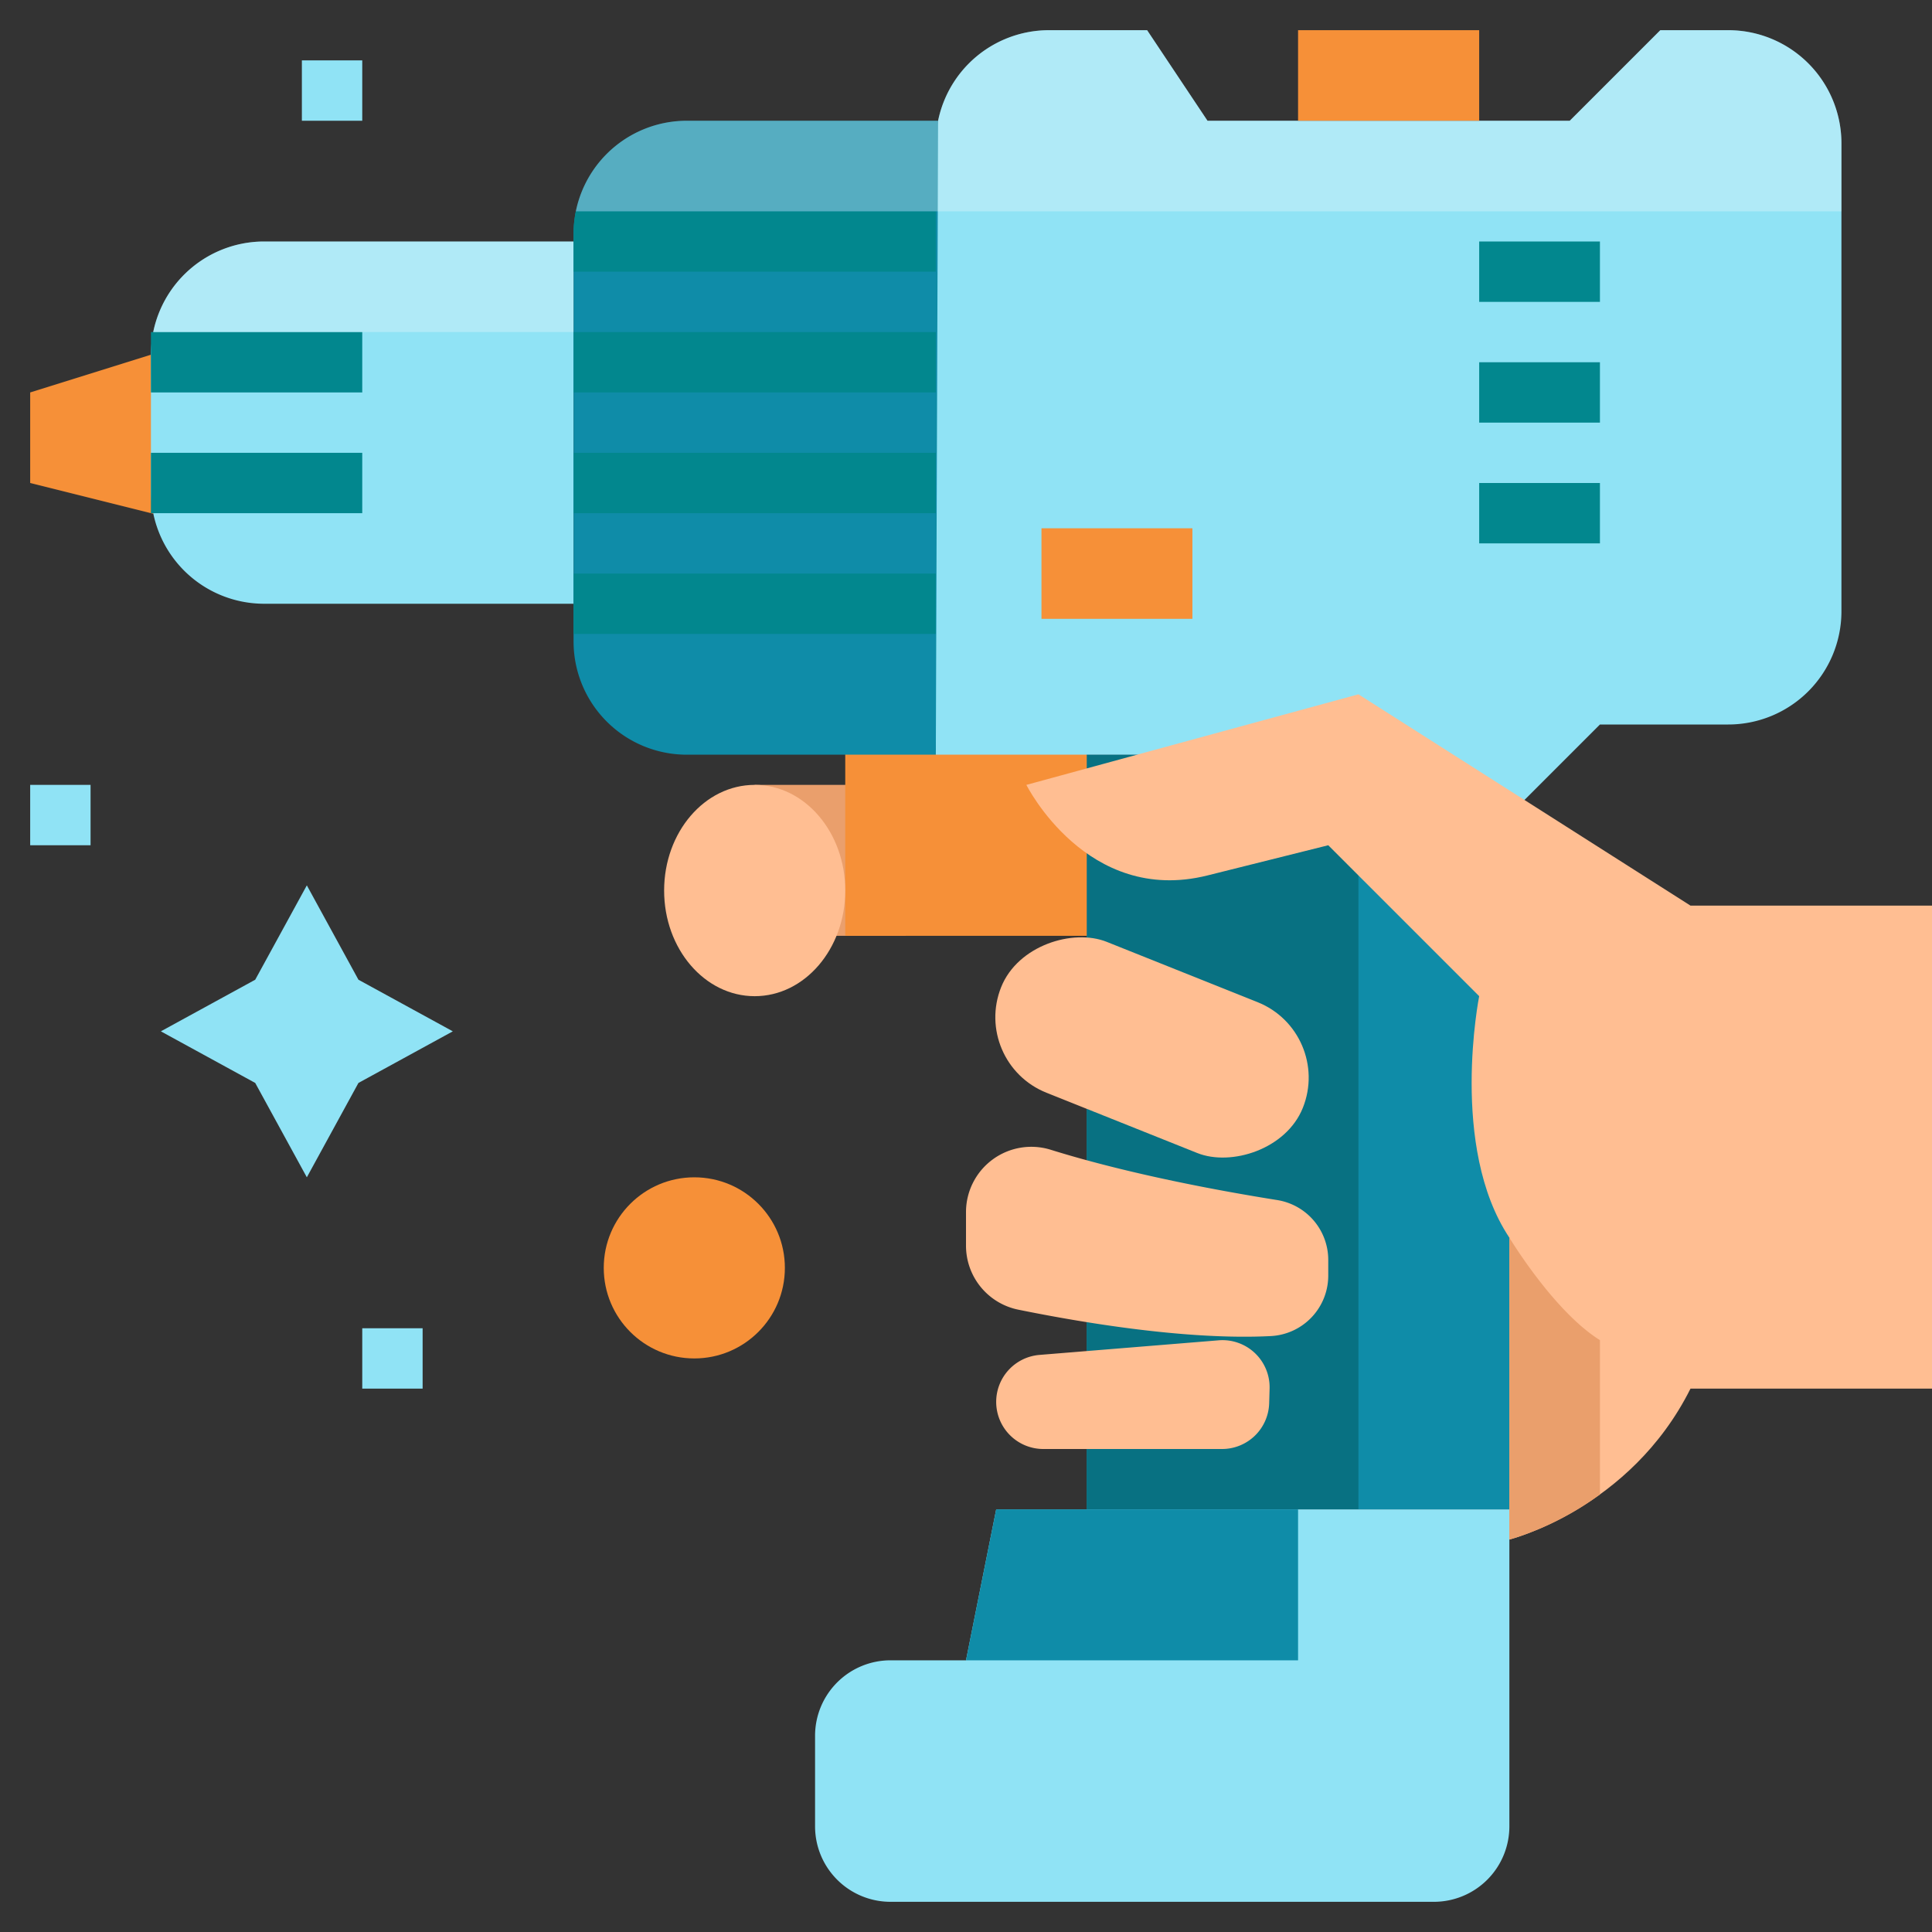 <svg id="Layer_1" height="512" viewBox="0 0 512 512" width="512" xmlns="http://www.w3.org/2000/svg" data-name="Layer 1"><rect x="0" y="0" width="512" height="512" fill="#333333" stroke="none"/><path d="m200 208h40v40h-40z" fill="#ea9f6c"/><path d="m288 400h112v-200h-112z" fill="#0f8ca8"/><path d="m40 94-32 10v24l32.634 8.158z" fill="#f69038"/><path d="m288 200h72v200h-72z" fill="#087182"/><path d="m224 200v48h64v-49.198h-64" fill="#f69038"/><path d="m256 440h-20a20 20 0 0 0 -20 20v24a20 20 0 0 0 20 20h144a20 20 0 0 0 20-20v-84h-136z" fill="#90e3f5"/><path d="m404 212 20-20h34a30 30 0 0 0 30-30v-124a30 30 0 0 0 -30-30h-18l-24 24h-96l-16-24h-26a30 30 0 0 0 -30 30v162h53.333" fill="#90e3f5"/><path d="m70 64h82a0 0 0 0 1 0 0v96a0 0 0 0 1 0 0h-82a30 30 0 0 1 -30-30v-36a30 30 0 0 1 30-30z" fill="#90e3f5"/><circle cx="184" cy="336" fill="#f69038" r="24"/><path d="m67.636 259.636 13.678-25.009 13.677 25.009 25.009 13.678-25.009 13.677-13.677 25.009-13.678-25.009-25.009-13.677z" fill="#90e3f5"/><path d="m80 16h16v16h-16z" fill="#90e3f5"/><path d="m96 352h16v16h-16z" fill="#90e3f5"/><path d="m8 208h16v16h-16z" fill="#90e3f5"/><path d="m344 400h-80l-8 40h88z" fill="#0f8ca8"/><g fill="#ffbe92"><rect height="86.163" rx="21.541" transform="matrix(.371 -.928 .928 .371 -65.626 458.161)" width="43.081" x="284.006" y="234.465"/><path d="m256 321.216v8.9a17.306 17.306 0 0 0 13.861 16.961c16.541 3.367 44.753 8.148 66.988 6.991a16.044 16.044 0 0 0 15.151-16.06v-4.108a16.066 16.066 0 0 0 -13.528-15.873c-14.738-2.347-39.016-6.787-59.989-13.32a17.31 17.31 0 0 0 -22.483 16.509z"/><path d="m264 371.512a12.488 12.488 0 0 0 12.488 12.488h47.373a12.488 12.488 0 0 0 12.483-12.134l.11-3.869a12.488 12.488 0 0 0 -13.5-12.8l-47.483 3.869a12.488 12.488 0 0 0 -11.471 12.446z"/><path d="m512 240h-64l-88-56-88 24s16 32 48 24l32-8 40 40s-8 40 8 64v80s32-8 48-40h64z"/><ellipse cx="200" cy="236" rx="24" ry="28"/></g><path d="m392 64h32v16h-32z" fill="#02878e"/><path d="m392 96h32v16h-32z" fill="#02878e"/><path d="m392 128h32v16h-32z" fill="#02878e"/><path d="m248 200h-66a30 30 0 0 1 -30-30v-108a30 30 0 0 1 30-30h66.6" fill="#0f8ca8"/><path d="m152 88h96v16h-96z" fill="#02878e"/><path d="m152 120h96v16h-96z" fill="#02878e"/><path d="m152 152h96v16h-96z" fill="#02878e"/><path d="m40 88h56v16h-56z" fill="#02878e"/><path d="m40 120h56v16h-56z" fill="#02878e"/><path d="m276 140h40v24h-40z" fill="#f69038"/><path d="m344 8h48v24h-48z" fill="#f69038"/><path d="m40.6 88h111.4v-24h-82a30.009 30.009 0 0 0 -29.4 24z" fill="#fafcfc" opacity=".3"/><path d="m248 72v-16h-95.4a30.135 30.135 0 0 0 -.6 6v10z" fill="#02878e"/><path d="m458 8h-18l-24 24h-96l-16-24h-26a30.009 30.009 0 0 0 -29.4 24h-66.6a30.009 30.009 0 0 0 -29.4 24h335.4v-18a30 30 0 0 0 -30-30z" fill="#fafcfc" opacity=".3"/><path d="m424 355.15v40.89a77.871 77.871 0 0 1 -24 11.96v-80s11.75 19.52 24 27.15z" fill="#ea9f6c"/></svg>
